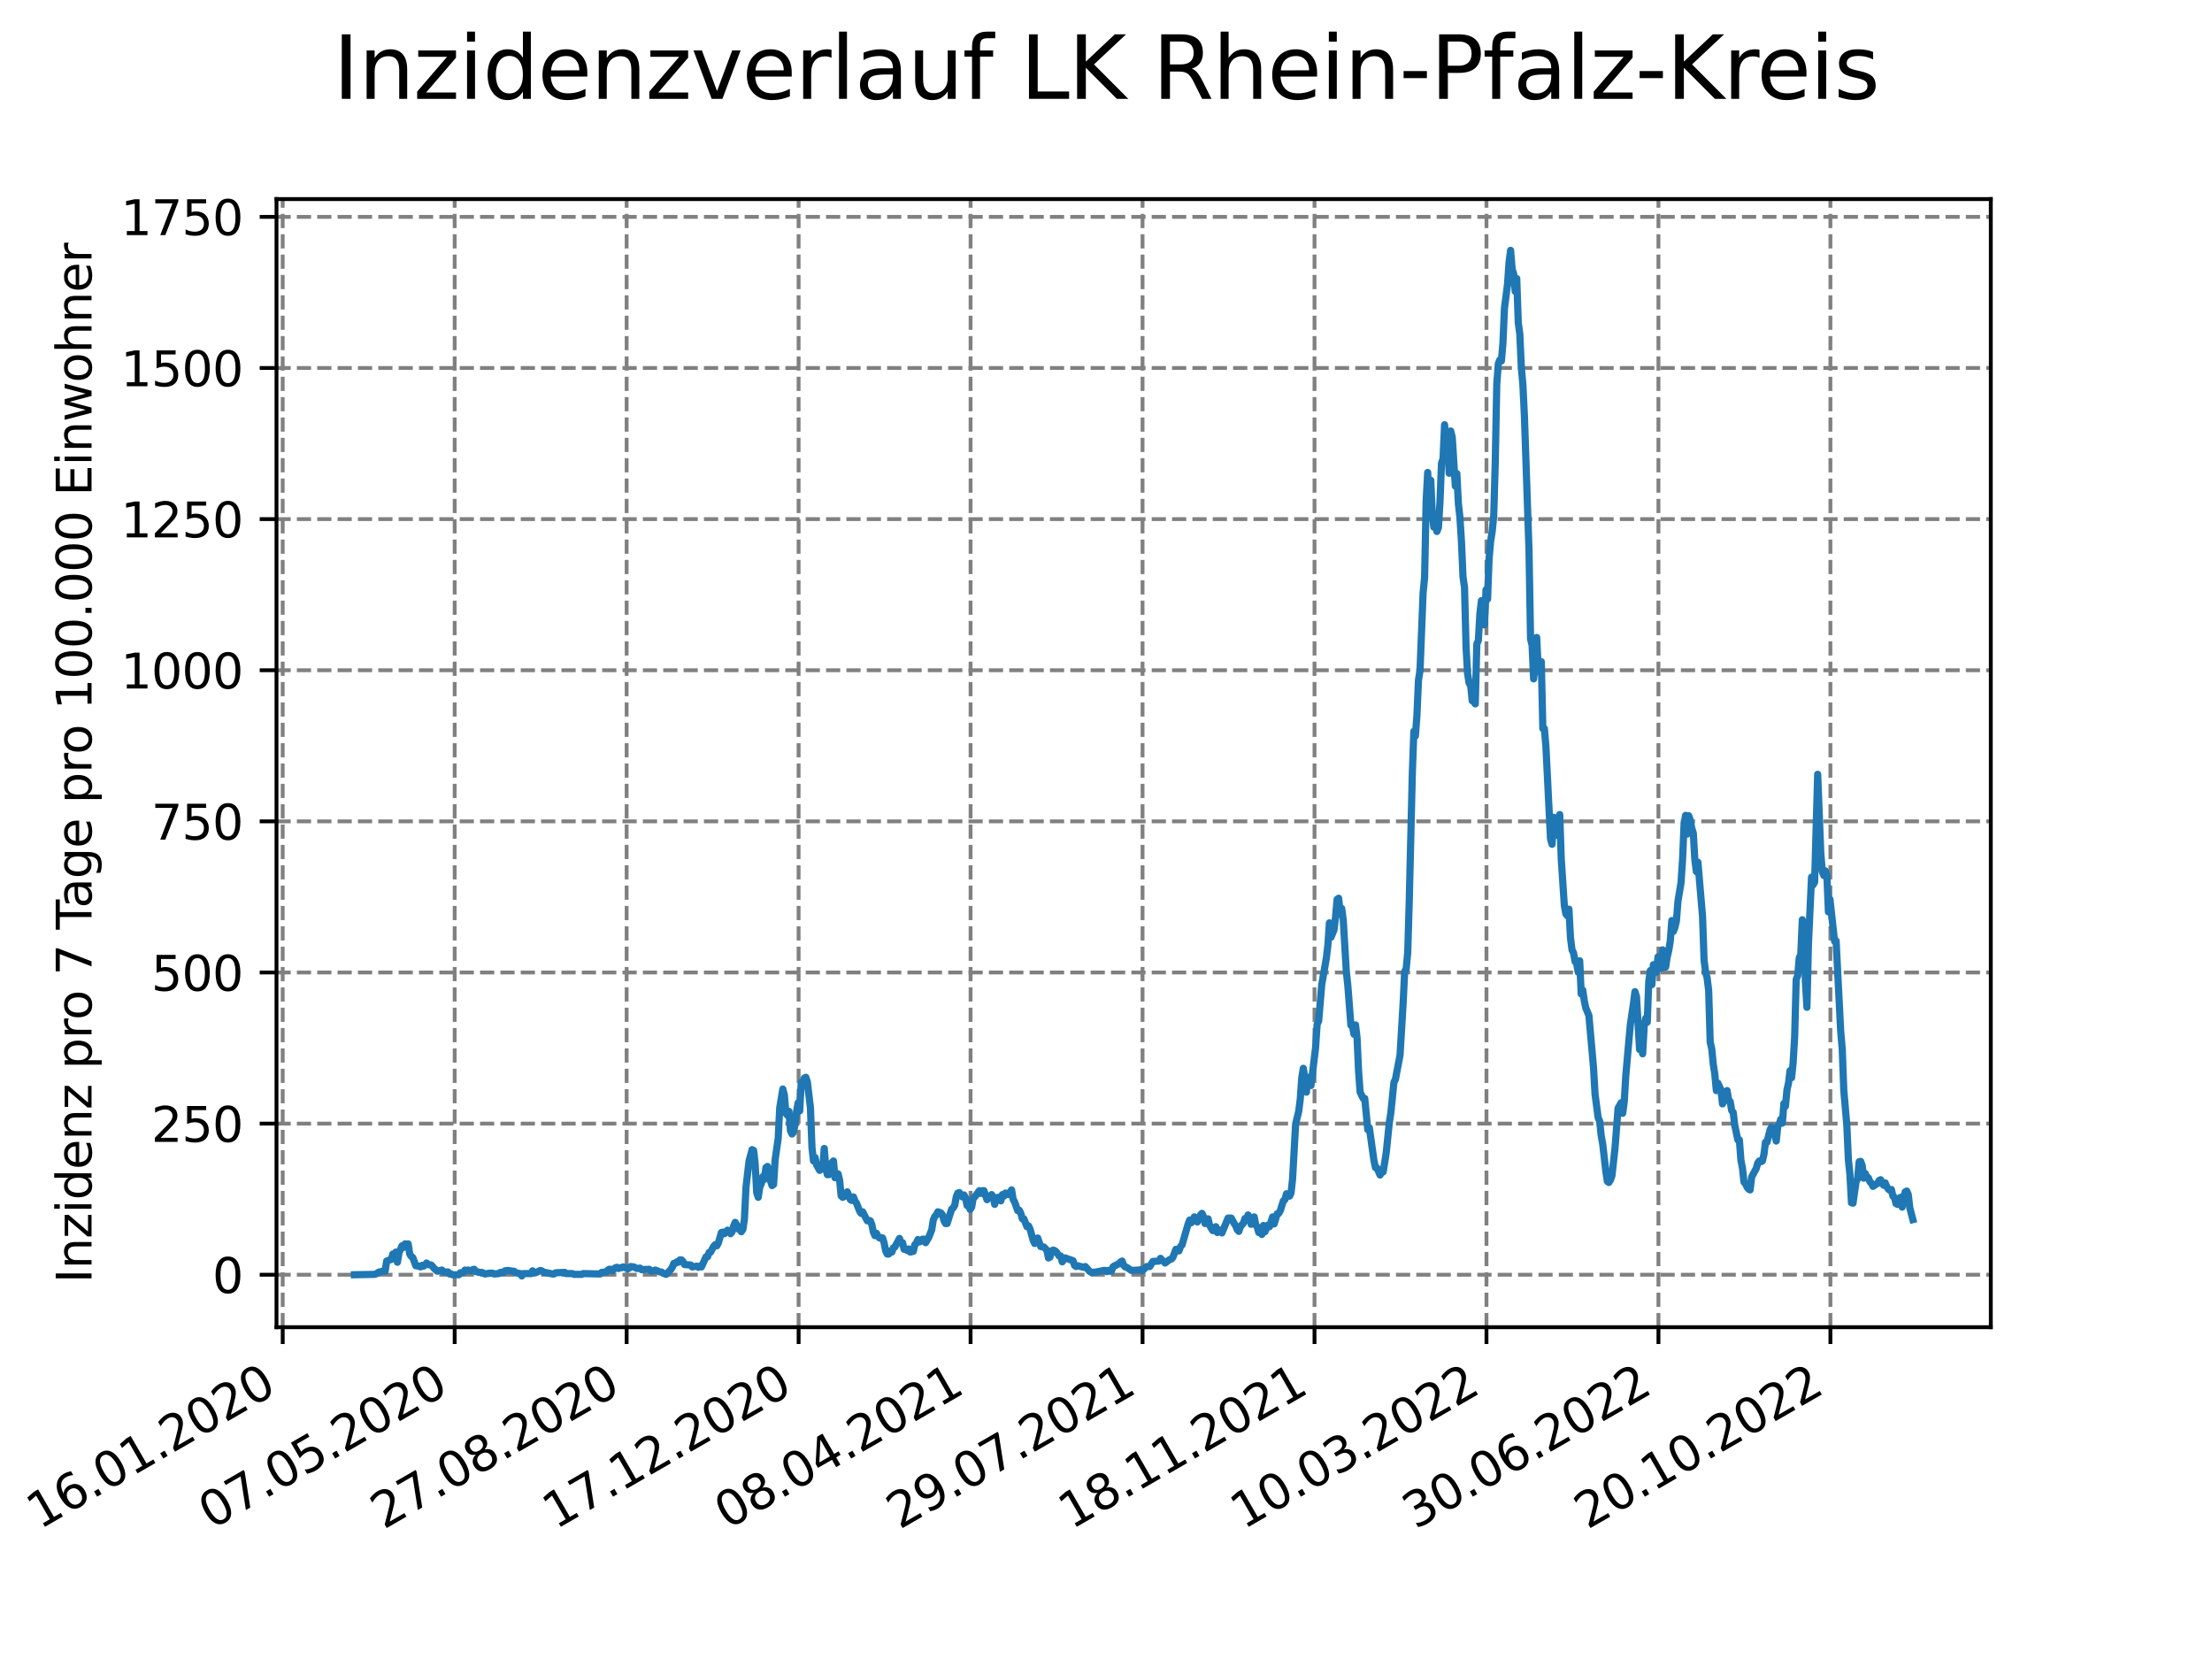 <?xml version="1.0" encoding="utf-8" standalone="no"?>
<!DOCTYPE svg PUBLIC "-//W3C//DTD SVG 1.1//EN"
  "http://www.w3.org/Graphics/SVG/1.1/DTD/svg11.dtd">
<svg xmlns:xlink="http://www.w3.org/1999/xlink" width="460.8pt" height="345.6pt" viewBox="0 0 460.8 345.6" xmlns="http://www.w3.org/2000/svg" version="1.1">
 <defs>
  <style type="text/css">*{stroke-linejoin: round; stroke-linecap: butt}</style>
 </defs>
 <g id="figure_1">
  <g id="patch_1">
   <path d="M 0 345.6 
L 460.8 345.6 
L 460.8 0 
L 0 0 
z
" style="fill: #ffffff"/>
  </g>
  <g id="axes_1">
   <g id="patch_2">
    <path d="M 57.6 276.48 
L 414.72 276.48 
L 414.72 41.472 
L 57.6 41.472 
z
" style="fill: #ffffff"/>
   </g>
   <g id="matplotlib.axis_1">
    <g id="xtick_1">
     <g id="line2d_1">
      <path d="M 58.893 276.48 
L 58.893 41.472 
" clip-path="url(#p4fc481c333)" style="fill: none; stroke-dasharray: 2.96,1.28; stroke-dashoffset: 0; stroke: #808080; stroke-width: 0.8"/>
     </g>
     <g id="line2d_2">
      <defs>
       <path id="m73d563c22f" d="M 0 0 
L 0 3.5 
" style="stroke: #000000; stroke-width: 0.8"/>
      </defs>
      <g>
       <use xlink:href="#m73d563c22f" x="58.893" y="276.48" style="stroke: #000000; stroke-width: 0.8"/>
      </g>
     </g>
     <g id="text_1">
      <!-- 16.01.2020 -->
      <g transform="translate(8.268 318.689) rotate(-30) scale(0.1 -0.1)">
       <defs>
        <path id="DejaVuSans-31" d="M 794 531 
L 1825 531 
L 1825 4091 
L 703 3866 
L 703 4441 
L 1819 4666 
L 2450 4666 
L 2450 531 
L 3481 531 
L 3481 0 
L 794 0 
L 794 531 
z
" transform="scale(0.016)"/>
        <path id="DejaVuSans-36" d="M 2113 2584 
Q 1688 2584 1439 2293 
Q 1191 2003 1191 1497 
Q 1191 994 1439 701 
Q 1688 409 2113 409 
Q 2538 409 2786 701 
Q 3034 994 3034 1497 
Q 3034 2003 2786 2293 
Q 2538 2584 2113 2584 
z
M 3366 4563 
L 3366 3988 
Q 3128 4100 2886 4159 
Q 2644 4219 2406 4219 
Q 1781 4219 1451 3797 
Q 1122 3375 1075 2522 
Q 1259 2794 1537 2939 
Q 1816 3084 2150 3084 
Q 2853 3084 3261 2657 
Q 3669 2231 3669 1497 
Q 3669 778 3244 343 
Q 2819 -91 2113 -91 
Q 1303 -91 875 529 
Q 447 1150 447 2328 
Q 447 3434 972 4092 
Q 1497 4750 2381 4750 
Q 2619 4750 2861 4703 
Q 3103 4656 3366 4563 
z
" transform="scale(0.016)"/>
        <path id="DejaVuSans-2e" d="M 684 794 
L 1344 794 
L 1344 0 
L 684 0 
L 684 794 
z
" transform="scale(0.016)"/>
        <path id="DejaVuSans-30" d="M 2034 4250 
Q 1547 4250 1301 3770 
Q 1056 3291 1056 2328 
Q 1056 1369 1301 889 
Q 1547 409 2034 409 
Q 2525 409 2770 889 
Q 3016 1369 3016 2328 
Q 3016 3291 2770 3770 
Q 2525 4250 2034 4250 
z
M 2034 4750 
Q 2819 4750 3233 4129 
Q 3647 3509 3647 2328 
Q 3647 1150 3233 529 
Q 2819 -91 2034 -91 
Q 1250 -91 836 529 
Q 422 1150 422 2328 
Q 422 3509 836 4129 
Q 1250 4750 2034 4750 
z
" transform="scale(0.016)"/>
        <path id="DejaVuSans-32" d="M 1228 531 
L 3431 531 
L 3431 0 
L 469 0 
L 469 531 
Q 828 903 1448 1529 
Q 2069 2156 2228 2338 
Q 2531 2678 2651 2914 
Q 2772 3150 2772 3378 
Q 2772 3750 2511 3984 
Q 2250 4219 1831 4219 
Q 1534 4219 1204 4116 
Q 875 4013 500 3803 
L 500 4441 
Q 881 4594 1212 4672 
Q 1544 4750 1819 4750 
Q 2544 4750 2975 4387 
Q 3406 4025 3406 3419 
Q 3406 3131 3298 2873 
Q 3191 2616 2906 2266 
Q 2828 2175 2409 1742 
Q 1991 1309 1228 531 
z
" transform="scale(0.016)"/>
       </defs>
       <use xlink:href="#DejaVuSans-31"/>
       <use xlink:href="#DejaVuSans-36" x="63.623"/>
       <use xlink:href="#DejaVuSans-2e" x="127.246"/>
       <use xlink:href="#DejaVuSans-30" x="159.033"/>
       <use xlink:href="#DejaVuSans-31" x="222.656"/>
       <use xlink:href="#DejaVuSans-2e" x="286.279"/>
       <use xlink:href="#DejaVuSans-32" x="318.066"/>
       <use xlink:href="#DejaVuSans-30" x="381.689"/>
       <use xlink:href="#DejaVuSans-32" x="445.312"/>
       <use xlink:href="#DejaVuSans-30" x="508.936"/>
      </g>
     </g>
    </g>
    <g id="xtick_2">
     <g id="line2d_3">
      <path d="M 94.717 276.48 
L 94.717 41.472 
" clip-path="url(#p4fc481c333)" style="fill: none; stroke-dasharray: 2.96,1.28; stroke-dashoffset: 0; stroke: #808080; stroke-width: 0.8"/>
     </g>
     <g id="line2d_4">
      <g>
       <use xlink:href="#m73d563c22f" x="94.717" y="276.48" style="stroke: #000000; stroke-width: 0.8"/>
      </g>
     </g>
     <g id="text_2">
      <!-- 07.05.2020 -->
      <g transform="translate(44.091 318.689) rotate(-30) scale(0.1 -0.1)">
       <defs>
        <path id="DejaVuSans-37" d="M 525 4666 
L 3525 4666 
L 3525 4397 
L 1831 0 
L 1172 0 
L 2766 4134 
L 525 4134 
L 525 4666 
z
" transform="scale(0.016)"/>
        <path id="DejaVuSans-35" d="M 691 4666 
L 3169 4666 
L 3169 4134 
L 1269 4134 
L 1269 2991 
Q 1406 3038 1543 3061 
Q 1681 3084 1819 3084 
Q 2600 3084 3056 2656 
Q 3513 2228 3513 1497 
Q 3513 744 3044 326 
Q 2575 -91 1722 -91 
Q 1428 -91 1123 -41 
Q 819 9 494 109 
L 494 744 
Q 775 591 1075 516 
Q 1375 441 1709 441 
Q 2250 441 2565 725 
Q 2881 1009 2881 1497 
Q 2881 1984 2565 2268 
Q 2250 2553 1709 2553 
Q 1456 2553 1204 2497 
Q 953 2441 691 2322 
L 691 4666 
z
" transform="scale(0.016)"/>
       </defs>
       <use xlink:href="#DejaVuSans-30"/>
       <use xlink:href="#DejaVuSans-37" x="63.623"/>
       <use xlink:href="#DejaVuSans-2e" x="127.246"/>
       <use xlink:href="#DejaVuSans-30" x="159.033"/>
       <use xlink:href="#DejaVuSans-35" x="222.656"/>
       <use xlink:href="#DejaVuSans-2e" x="286.279"/>
       <use xlink:href="#DejaVuSans-32" x="318.066"/>
       <use xlink:href="#DejaVuSans-30" x="381.689"/>
       <use xlink:href="#DejaVuSans-32" x="445.312"/>
       <use xlink:href="#DejaVuSans-30" x="508.936"/>
      </g>
     </g>
    </g>
    <g id="xtick_3">
     <g id="line2d_5">
      <path d="M 130.541 276.48 
L 130.541 41.472 
" clip-path="url(#p4fc481c333)" style="fill: none; stroke-dasharray: 2.96,1.28; stroke-dashoffset: 0; stroke: #808080; stroke-width: 0.8"/>
     </g>
     <g id="line2d_6">
      <g>
       <use xlink:href="#m73d563c22f" x="130.541" y="276.48" style="stroke: #000000; stroke-width: 0.8"/>
      </g>
     </g>
     <g id="text_3">
      <!-- 27.08.2020 -->
      <g transform="translate(79.915 318.689) rotate(-30) scale(0.1 -0.1)">
       <defs>
        <path id="DejaVuSans-38" d="M 2034 2216 
Q 1584 2216 1326 1975 
Q 1069 1734 1069 1313 
Q 1069 891 1326 650 
Q 1584 409 2034 409 
Q 2484 409 2743 651 
Q 3003 894 3003 1313 
Q 3003 1734 2745 1975 
Q 2488 2216 2034 2216 
z
M 1403 2484 
Q 997 2584 770 2862 
Q 544 3141 544 3541 
Q 544 4100 942 4425 
Q 1341 4750 2034 4750 
Q 2731 4750 3128 4425 
Q 3525 4100 3525 3541 
Q 3525 3141 3298 2862 
Q 3072 2584 2669 2484 
Q 3125 2378 3379 2068 
Q 3634 1759 3634 1313 
Q 3634 634 3220 271 
Q 2806 -91 2034 -91 
Q 1263 -91 848 271 
Q 434 634 434 1313 
Q 434 1759 690 2068 
Q 947 2378 1403 2484 
z
M 1172 3481 
Q 1172 3119 1398 2916 
Q 1625 2713 2034 2713 
Q 2441 2713 2670 2916 
Q 2900 3119 2900 3481 
Q 2900 3844 2670 4047 
Q 2441 4250 2034 4250 
Q 1625 4250 1398 4047 
Q 1172 3844 1172 3481 
z
" transform="scale(0.016)"/>
       </defs>
       <use xlink:href="#DejaVuSans-32"/>
       <use xlink:href="#DejaVuSans-37" x="63.623"/>
       <use xlink:href="#DejaVuSans-2e" x="127.246"/>
       <use xlink:href="#DejaVuSans-30" x="159.033"/>
       <use xlink:href="#DejaVuSans-38" x="222.656"/>
       <use xlink:href="#DejaVuSans-2e" x="286.279"/>
       <use xlink:href="#DejaVuSans-32" x="318.066"/>
       <use xlink:href="#DejaVuSans-30" x="381.689"/>
       <use xlink:href="#DejaVuSans-32" x="445.312"/>
       <use xlink:href="#DejaVuSans-30" x="508.936"/>
      </g>
     </g>
    </g>
    <g id="xtick_4">
     <g id="line2d_7">
      <path d="M 166.365 276.48 
L 166.365 41.472 
" clip-path="url(#p4fc481c333)" style="fill: none; stroke-dasharray: 2.96,1.28; stroke-dashoffset: 0; stroke: #808080; stroke-width: 0.8"/>
     </g>
     <g id="line2d_8">
      <g>
       <use xlink:href="#m73d563c22f" x="166.365" y="276.48" style="stroke: #000000; stroke-width: 0.8"/>
      </g>
     </g>
     <g id="text_4">
      <!-- 17.12.2020 -->
      <g transform="translate(115.739 318.689) rotate(-30) scale(0.1 -0.1)">
       <use xlink:href="#DejaVuSans-31"/>
       <use xlink:href="#DejaVuSans-37" x="63.623"/>
       <use xlink:href="#DejaVuSans-2e" x="127.246"/>
       <use xlink:href="#DejaVuSans-31" x="159.033"/>
       <use xlink:href="#DejaVuSans-32" x="222.656"/>
       <use xlink:href="#DejaVuSans-2e" x="286.279"/>
       <use xlink:href="#DejaVuSans-32" x="318.066"/>
       <use xlink:href="#DejaVuSans-30" x="381.689"/>
       <use xlink:href="#DejaVuSans-32" x="445.312"/>
       <use xlink:href="#DejaVuSans-30" x="508.936"/>
      </g>
     </g>
    </g>
    <g id="xtick_5">
     <g id="line2d_9">
      <path d="M 202.189 276.48 
L 202.189 41.472 
" clip-path="url(#p4fc481c333)" style="fill: none; stroke-dasharray: 2.96,1.28; stroke-dashoffset: 0; stroke: #808080; stroke-width: 0.8"/>
     </g>
     <g id="line2d_10">
      <g>
       <use xlink:href="#m73d563c22f" x="202.189" y="276.48" style="stroke: #000000; stroke-width: 0.8"/>
      </g>
     </g>
     <g id="text_5">
      <!-- 08.04.2021 -->
      <g transform="translate(151.563 318.689) rotate(-30) scale(0.1 -0.1)">
       <defs>
        <path id="DejaVuSans-34" d="M 2419 4116 
L 825 1625 
L 2419 1625 
L 2419 4116 
z
M 2253 4666 
L 3047 4666 
L 3047 1625 
L 3713 1625 
L 3713 1100 
L 3047 1100 
L 3047 0 
L 2419 0 
L 2419 1100 
L 313 1100 
L 313 1709 
L 2253 4666 
z
" transform="scale(0.016)"/>
       </defs>
       <use xlink:href="#DejaVuSans-30"/>
       <use xlink:href="#DejaVuSans-38" x="63.623"/>
       <use xlink:href="#DejaVuSans-2e" x="127.246"/>
       <use xlink:href="#DejaVuSans-30" x="159.033"/>
       <use xlink:href="#DejaVuSans-34" x="222.656"/>
       <use xlink:href="#DejaVuSans-2e" x="286.279"/>
       <use xlink:href="#DejaVuSans-32" x="318.066"/>
       <use xlink:href="#DejaVuSans-30" x="381.689"/>
       <use xlink:href="#DejaVuSans-32" x="445.312"/>
       <use xlink:href="#DejaVuSans-31" x="508.936"/>
      </g>
     </g>
    </g>
    <g id="xtick_6">
     <g id="line2d_11">
      <path d="M 238.013 276.48 
L 238.013 41.472 
" clip-path="url(#p4fc481c333)" style="fill: none; stroke-dasharray: 2.96,1.28; stroke-dashoffset: 0; stroke: #808080; stroke-width: 0.8"/>
     </g>
     <g id="line2d_12">
      <g>
       <use xlink:href="#m73d563c22f" x="238.013" y="276.48" style="stroke: #000000; stroke-width: 0.8"/>
      </g>
     </g>
     <g id="text_6">
      <!-- 29.07.2021 -->
      <g transform="translate(187.387 318.689) rotate(-30) scale(0.1 -0.1)">
       <defs>
        <path id="DejaVuSans-39" d="M 703 97 
L 703 672 
Q 941 559 1184 500 
Q 1428 441 1663 441 
Q 2288 441 2617 861 
Q 2947 1281 2994 2138 
Q 2813 1869 2534 1725 
Q 2256 1581 1919 1581 
Q 1219 1581 811 2004 
Q 403 2428 403 3163 
Q 403 3881 828 4315 
Q 1253 4750 1959 4750 
Q 2769 4750 3195 4129 
Q 3622 3509 3622 2328 
Q 3622 1225 3098 567 
Q 2575 -91 1691 -91 
Q 1453 -91 1209 -44 
Q 966 3 703 97 
z
M 1959 2075 
Q 2384 2075 2632 2365 
Q 2881 2656 2881 3163 
Q 2881 3666 2632 3958 
Q 2384 4250 1959 4250 
Q 1534 4250 1286 3958 
Q 1038 3666 1038 3163 
Q 1038 2656 1286 2365 
Q 1534 2075 1959 2075 
z
" transform="scale(0.016)"/>
       </defs>
       <use xlink:href="#DejaVuSans-32"/>
       <use xlink:href="#DejaVuSans-39" x="63.623"/>
       <use xlink:href="#DejaVuSans-2e" x="127.246"/>
       <use xlink:href="#DejaVuSans-30" x="159.033"/>
       <use xlink:href="#DejaVuSans-37" x="222.656"/>
       <use xlink:href="#DejaVuSans-2e" x="286.279"/>
       <use xlink:href="#DejaVuSans-32" x="318.066"/>
       <use xlink:href="#DejaVuSans-30" x="381.689"/>
       <use xlink:href="#DejaVuSans-32" x="445.312"/>
       <use xlink:href="#DejaVuSans-31" x="508.936"/>
      </g>
     </g>
    </g>
    <g id="xtick_7">
     <g id="line2d_13">
      <path d="M 273.836 276.48 
L 273.836 41.472 
" clip-path="url(#p4fc481c333)" style="fill: none; stroke-dasharray: 2.96,1.28; stroke-dashoffset: 0; stroke: #808080; stroke-width: 0.8"/>
     </g>
     <g id="line2d_14">
      <g>
       <use xlink:href="#m73d563c22f" x="273.836" y="276.48" style="stroke: #000000; stroke-width: 0.8"/>
      </g>
     </g>
     <g id="text_7">
      <!-- 18.11.2021 -->
      <g transform="translate(223.211 318.689) rotate(-30) scale(0.1 -0.1)">
       <use xlink:href="#DejaVuSans-31"/>
       <use xlink:href="#DejaVuSans-38" x="63.623"/>
       <use xlink:href="#DejaVuSans-2e" x="127.246"/>
       <use xlink:href="#DejaVuSans-31" x="159.033"/>
       <use xlink:href="#DejaVuSans-31" x="222.656"/>
       <use xlink:href="#DejaVuSans-2e" x="286.279"/>
       <use xlink:href="#DejaVuSans-32" x="318.066"/>
       <use xlink:href="#DejaVuSans-30" x="381.689"/>
       <use xlink:href="#DejaVuSans-32" x="445.312"/>
       <use xlink:href="#DejaVuSans-31" x="508.936"/>
      </g>
     </g>
    </g>
    <g id="xtick_8">
     <g id="line2d_15">
      <path d="M 309.66 276.48 
L 309.66 41.472 
" clip-path="url(#p4fc481c333)" style="fill: none; stroke-dasharray: 2.96,1.28; stroke-dashoffset: 0; stroke: #808080; stroke-width: 0.8"/>
     </g>
     <g id="line2d_16">
      <g>
       <use xlink:href="#m73d563c22f" x="309.66" y="276.48" style="stroke: #000000; stroke-width: 0.8"/>
      </g>
     </g>
     <g id="text_8">
      <!-- 10.03.2022 -->
      <g transform="translate(259.035 318.689) rotate(-30) scale(0.1 -0.1)">
       <defs>
        <path id="DejaVuSans-33" d="M 2597 2516 
Q 3050 2419 3304 2112 
Q 3559 1806 3559 1356 
Q 3559 666 3084 287 
Q 2609 -91 1734 -91 
Q 1441 -91 1130 -33 
Q 819 25 488 141 
L 488 750 
Q 750 597 1062 519 
Q 1375 441 1716 441 
Q 2309 441 2620 675 
Q 2931 909 2931 1356 
Q 2931 1769 2642 2001 
Q 2353 2234 1838 2234 
L 1294 2234 
L 1294 2753 
L 1863 2753 
Q 2328 2753 2575 2939 
Q 2822 3125 2822 3475 
Q 2822 3834 2567 4026 
Q 2313 4219 1838 4219 
Q 1578 4219 1281 4162 
Q 984 4106 628 3988 
L 628 4550 
Q 988 4650 1302 4700 
Q 1616 4750 1894 4750 
Q 2613 4750 3031 4423 
Q 3450 4097 3450 3541 
Q 3450 3153 3228 2886 
Q 3006 2619 2597 2516 
z
" transform="scale(0.016)"/>
       </defs>
       <use xlink:href="#DejaVuSans-31"/>
       <use xlink:href="#DejaVuSans-30" x="63.623"/>
       <use xlink:href="#DejaVuSans-2e" x="127.246"/>
       <use xlink:href="#DejaVuSans-30" x="159.033"/>
       <use xlink:href="#DejaVuSans-33" x="222.656"/>
       <use xlink:href="#DejaVuSans-2e" x="286.279"/>
       <use xlink:href="#DejaVuSans-32" x="318.066"/>
       <use xlink:href="#DejaVuSans-30" x="381.689"/>
       <use xlink:href="#DejaVuSans-32" x="445.312"/>
       <use xlink:href="#DejaVuSans-32" x="508.936"/>
      </g>
     </g>
    </g>
    <g id="xtick_9">
     <g id="line2d_17">
      <path d="M 345.484 276.48 
L 345.484 41.472 
" clip-path="url(#p4fc481c333)" style="fill: none; stroke-dasharray: 2.96,1.28; stroke-dashoffset: 0; stroke: #808080; stroke-width: 0.8"/>
     </g>
     <g id="line2d_18">
      <g>
       <use xlink:href="#m73d563c22f" x="345.484" y="276.48" style="stroke: #000000; stroke-width: 0.8"/>
      </g>
     </g>
     <g id="text_9">
      <!-- 30.06.2022 -->
      <g transform="translate(294.859 318.689) rotate(-30) scale(0.1 -0.1)">
       <use xlink:href="#DejaVuSans-33"/>
       <use xlink:href="#DejaVuSans-30" x="63.623"/>
       <use xlink:href="#DejaVuSans-2e" x="127.246"/>
       <use xlink:href="#DejaVuSans-30" x="159.033"/>
       <use xlink:href="#DejaVuSans-36" x="222.656"/>
       <use xlink:href="#DejaVuSans-2e" x="286.279"/>
       <use xlink:href="#DejaVuSans-32" x="318.066"/>
       <use xlink:href="#DejaVuSans-30" x="381.689"/>
       <use xlink:href="#DejaVuSans-32" x="445.312"/>
       <use xlink:href="#DejaVuSans-32" x="508.936"/>
      </g>
     </g>
    </g>
    <g id="xtick_10">
     <g id="line2d_19">
      <path d="M 381.308 276.48 
L 381.308 41.472 
" clip-path="url(#p4fc481c333)" style="fill: none; stroke-dasharray: 2.96,1.28; stroke-dashoffset: 0; stroke: #808080; stroke-width: 0.8"/>
     </g>
     <g id="line2d_20">
      <g>
       <use xlink:href="#m73d563c22f" x="381.308" y="276.48" style="stroke: #000000; stroke-width: 0.8"/>
      </g>
     </g>
     <g id="text_10">
      <!-- 20.10.2022 -->
      <g transform="translate(330.683 318.689) rotate(-30) scale(0.1 -0.1)">
       <use xlink:href="#DejaVuSans-32"/>
       <use xlink:href="#DejaVuSans-30" x="63.623"/>
       <use xlink:href="#DejaVuSans-2e" x="127.246"/>
       <use xlink:href="#DejaVuSans-31" x="159.033"/>
       <use xlink:href="#DejaVuSans-30" x="222.656"/>
       <use xlink:href="#DejaVuSans-2e" x="286.279"/>
       <use xlink:href="#DejaVuSans-32" x="318.066"/>
       <use xlink:href="#DejaVuSans-30" x="381.689"/>
       <use xlink:href="#DejaVuSans-32" x="445.312"/>
       <use xlink:href="#DejaVuSans-32" x="508.936"/>
      </g>
     </g>
    </g>
   </g>
   <g id="matplotlib.axis_2">
    <g id="ytick_1">
     <g id="line2d_21">
      <path d="M 57.6 265.553 
L 414.72 265.553 
" clip-path="url(#p4fc481c333)" style="fill: none; stroke-dasharray: 2.96,1.28; stroke-dashoffset: 0; stroke: #808080; stroke-width: 0.8"/>
     </g>
     <g id="line2d_22">
      <defs>
       <path id="m37da1db316" d="M 0 0 
L -3.5 0 
" style="stroke: #000000; stroke-width: 0.8"/>
      </defs>
      <g>
       <use xlink:href="#m37da1db316" x="57.6" y="265.553" style="stroke: #000000; stroke-width: 0.8"/>
      </g>
     </g>
     <g id="text_11">
      <!-- 0 -->
      <g transform="translate(44.237 269.353) scale(0.1 -0.1)">
       <use xlink:href="#DejaVuSans-30"/>
      </g>
     </g>
    </g>
    <g id="ytick_2">
     <g id="line2d_23">
      <path d="M 57.6 234.071 
L 414.72 234.071 
" clip-path="url(#p4fc481c333)" style="fill: none; stroke-dasharray: 2.96,1.28; stroke-dashoffset: 0; stroke: #808080; stroke-width: 0.8"/>
     </g>
     <g id="line2d_24">
      <g>
       <use xlink:href="#m37da1db316" x="57.6" y="234.071" style="stroke: #000000; stroke-width: 0.8"/>
      </g>
     </g>
     <g id="text_12">
      <!-- 250 -->
      <g transform="translate(31.512 237.87) scale(0.1 -0.1)">
       <use xlink:href="#DejaVuSans-32"/>
       <use xlink:href="#DejaVuSans-35" x="63.623"/>
       <use xlink:href="#DejaVuSans-30" x="127.246"/>
      </g>
     </g>
    </g>
    <g id="ytick_3">
     <g id="line2d_25">
      <path d="M 57.6 202.589 
L 414.72 202.589 
" clip-path="url(#p4fc481c333)" style="fill: none; stroke-dasharray: 2.96,1.28; stroke-dashoffset: 0; stroke: #808080; stroke-width: 0.8"/>
     </g>
     <g id="line2d_26">
      <g>
       <use xlink:href="#m37da1db316" x="57.6" y="202.589" style="stroke: #000000; stroke-width: 0.8"/>
      </g>
     </g>
     <g id="text_13">
      <!-- 500 -->
      <g transform="translate(31.512 206.388) scale(0.1 -0.1)">
       <use xlink:href="#DejaVuSans-35"/>
       <use xlink:href="#DejaVuSans-30" x="63.623"/>
       <use xlink:href="#DejaVuSans-30" x="127.246"/>
      </g>
     </g>
    </g>
    <g id="ytick_4">
     <g id="line2d_27">
      <path d="M 57.6 171.107 
L 414.72 171.107 
" clip-path="url(#p4fc481c333)" style="fill: none; stroke-dasharray: 2.96,1.28; stroke-dashoffset: 0; stroke: #808080; stroke-width: 0.8"/>
     </g>
     <g id="line2d_28">
      <g>
       <use xlink:href="#m37da1db316" x="57.6" y="171.107" style="stroke: #000000; stroke-width: 0.8"/>
      </g>
     </g>
     <g id="text_14">
      <!-- 750 -->
      <g transform="translate(31.512 174.906) scale(0.1 -0.1)">
       <use xlink:href="#DejaVuSans-37"/>
       <use xlink:href="#DejaVuSans-35" x="63.623"/>
       <use xlink:href="#DejaVuSans-30" x="127.246"/>
      </g>
     </g>
    </g>
    <g id="ytick_5">
     <g id="line2d_29">
      <path d="M 57.6 139.624 
L 414.72 139.624 
" clip-path="url(#p4fc481c333)" style="fill: none; stroke-dasharray: 2.96,1.28; stroke-dashoffset: 0; stroke: #808080; stroke-width: 0.8"/>
     </g>
     <g id="line2d_30">
      <g>
       <use xlink:href="#m37da1db316" x="57.6" y="139.624" style="stroke: #000000; stroke-width: 0.8"/>
      </g>
     </g>
     <g id="text_15">
      <!-- 1000 -->
      <g transform="translate(25.15 143.423) scale(0.1 -0.1)">
       <use xlink:href="#DejaVuSans-31"/>
       <use xlink:href="#DejaVuSans-30" x="63.623"/>
       <use xlink:href="#DejaVuSans-30" x="127.246"/>
       <use xlink:href="#DejaVuSans-30" x="190.869"/>
      </g>
     </g>
    </g>
    <g id="ytick_6">
     <g id="line2d_31">
      <path d="M 57.6 108.142 
L 414.72 108.142 
" clip-path="url(#p4fc481c333)" style="fill: none; stroke-dasharray: 2.96,1.28; stroke-dashoffset: 0; stroke: #808080; stroke-width: 0.8"/>
     </g>
     <g id="line2d_32">
      <g>
       <use xlink:href="#m37da1db316" x="57.6" y="108.142" style="stroke: #000000; stroke-width: 0.8"/>
      </g>
     </g>
     <g id="text_16">
      <!-- 1250 -->
      <g transform="translate(25.15 111.941) scale(0.1 -0.1)">
       <use xlink:href="#DejaVuSans-31"/>
       <use xlink:href="#DejaVuSans-32" x="63.623"/>
       <use xlink:href="#DejaVuSans-35" x="127.246"/>
       <use xlink:href="#DejaVuSans-30" x="190.869"/>
      </g>
     </g>
    </g>
    <g id="ytick_7">
     <g id="line2d_33">
      <path d="M 57.6 76.66 
L 414.72 76.66 
" clip-path="url(#p4fc481c333)" style="fill: none; stroke-dasharray: 2.96,1.28; stroke-dashoffset: 0; stroke: #808080; stroke-width: 0.8"/>
     </g>
     <g id="line2d_34">
      <g>
       <use xlink:href="#m37da1db316" x="57.6" y="76.66" style="stroke: #000000; stroke-width: 0.8"/>
      </g>
     </g>
     <g id="text_17">
      <!-- 1500 -->
      <g transform="translate(25.15 80.459) scale(0.1 -0.1)">
       <use xlink:href="#DejaVuSans-31"/>
       <use xlink:href="#DejaVuSans-35" x="63.623"/>
       <use xlink:href="#DejaVuSans-30" x="127.246"/>
       <use xlink:href="#DejaVuSans-30" x="190.869"/>
      </g>
     </g>
    </g>
    <g id="ytick_8">
     <g id="line2d_35">
      <path d="M 57.6 45.177 
L 414.72 45.177 
" clip-path="url(#p4fc481c333)" style="fill: none; stroke-dasharray: 2.96,1.28; stroke-dashoffset: 0; stroke: #808080; stroke-width: 0.8"/>
     </g>
     <g id="line2d_36">
      <g>
       <use xlink:href="#m37da1db316" x="57.6" y="45.177" style="stroke: #000000; stroke-width: 0.8"/>
      </g>
     </g>
     <g id="text_18">
      <!-- 1750 -->
      <g transform="translate(25.15 48.977) scale(0.1 -0.1)">
       <use xlink:href="#DejaVuSans-31"/>
       <use xlink:href="#DejaVuSans-37" x="63.623"/>
       <use xlink:href="#DejaVuSans-35" x="127.246"/>
       <use xlink:href="#DejaVuSans-30" x="190.869"/>
      </g>
     </g>
    </g>
    <g id="text_19">
     <!-- Inzidenz pro 7 Tage pro 100.000 Einwohner -->
     <g transform="translate(19.07 267.301) rotate(-90) scale(0.1 -0.1)">
      <defs>
       <path id="DejaVuSans-49" d="M 628 4666 
L 1259 4666 
L 1259 0 
L 628 0 
L 628 4666 
z
" transform="scale(0.016)"/>
       <path id="DejaVuSans-6e" d="M 3513 2113 
L 3513 0 
L 2938 0 
L 2938 2094 
Q 2938 2591 2744 2837 
Q 2550 3084 2163 3084 
Q 1697 3084 1428 2787 
Q 1159 2491 1159 1978 
L 1159 0 
L 581 0 
L 581 3500 
L 1159 3500 
L 1159 2956 
Q 1366 3272 1645 3428 
Q 1925 3584 2291 3584 
Q 2894 3584 3203 3211 
Q 3513 2838 3513 2113 
z
" transform="scale(0.016)"/>
       <path id="DejaVuSans-7a" d="M 353 3500 
L 3084 3500 
L 3084 2975 
L 922 459 
L 3084 459 
L 3084 0 
L 275 0 
L 275 525 
L 2438 3041 
L 353 3041 
L 353 3500 
z
" transform="scale(0.016)"/>
       <path id="DejaVuSans-69" d="M 603 3500 
L 1178 3500 
L 1178 0 
L 603 0 
L 603 3500 
z
M 603 4863 
L 1178 4863 
L 1178 4134 
L 603 4134 
L 603 4863 
z
" transform="scale(0.016)"/>
       <path id="DejaVuSans-64" d="M 2906 2969 
L 2906 4863 
L 3481 4863 
L 3481 0 
L 2906 0 
L 2906 525 
Q 2725 213 2448 61 
Q 2172 -91 1784 -91 
Q 1150 -91 751 415 
Q 353 922 353 1747 
Q 353 2572 751 3078 
Q 1150 3584 1784 3584 
Q 2172 3584 2448 3432 
Q 2725 3281 2906 2969 
z
M 947 1747 
Q 947 1113 1208 752 
Q 1469 391 1925 391 
Q 2381 391 2643 752 
Q 2906 1113 2906 1747 
Q 2906 2381 2643 2742 
Q 2381 3103 1925 3103 
Q 1469 3103 1208 2742 
Q 947 2381 947 1747 
z
" transform="scale(0.016)"/>
       <path id="DejaVuSans-65" d="M 3597 1894 
L 3597 1613 
L 953 1613 
Q 991 1019 1311 708 
Q 1631 397 2203 397 
Q 2534 397 2845 478 
Q 3156 559 3463 722 
L 3463 178 
Q 3153 47 2828 -22 
Q 2503 -91 2169 -91 
Q 1331 -91 842 396 
Q 353 884 353 1716 
Q 353 2575 817 3079 
Q 1281 3584 2069 3584 
Q 2775 3584 3186 3129 
Q 3597 2675 3597 1894 
z
M 3022 2063 
Q 3016 2534 2758 2815 
Q 2500 3097 2075 3097 
Q 1594 3097 1305 2825 
Q 1016 2553 972 2059 
L 3022 2063 
z
" transform="scale(0.016)"/>
       <path id="DejaVuSans-20" transform="scale(0.016)"/>
       <path id="DejaVuSans-70" d="M 1159 525 
L 1159 -1331 
L 581 -1331 
L 581 3500 
L 1159 3500 
L 1159 2969 
Q 1341 3281 1617 3432 
Q 1894 3584 2278 3584 
Q 2916 3584 3314 3078 
Q 3713 2572 3713 1747 
Q 3713 922 3314 415 
Q 2916 -91 2278 -91 
Q 1894 -91 1617 61 
Q 1341 213 1159 525 
z
M 3116 1747 
Q 3116 2381 2855 2742 
Q 2594 3103 2138 3103 
Q 1681 3103 1420 2742 
Q 1159 2381 1159 1747 
Q 1159 1113 1420 752 
Q 1681 391 2138 391 
Q 2594 391 2855 752 
Q 3116 1113 3116 1747 
z
" transform="scale(0.016)"/>
       <path id="DejaVuSans-72" d="M 2631 2963 
Q 2534 3019 2420 3045 
Q 2306 3072 2169 3072 
Q 1681 3072 1420 2755 
Q 1159 2438 1159 1844 
L 1159 0 
L 581 0 
L 581 3500 
L 1159 3500 
L 1159 2956 
Q 1341 3275 1631 3429 
Q 1922 3584 2338 3584 
Q 2397 3584 2469 3576 
Q 2541 3569 2628 3553 
L 2631 2963 
z
" transform="scale(0.016)"/>
       <path id="DejaVuSans-6f" d="M 1959 3097 
Q 1497 3097 1228 2736 
Q 959 2375 959 1747 
Q 959 1119 1226 758 
Q 1494 397 1959 397 
Q 2419 397 2687 759 
Q 2956 1122 2956 1747 
Q 2956 2369 2687 2733 
Q 2419 3097 1959 3097 
z
M 1959 3584 
Q 2709 3584 3137 3096 
Q 3566 2609 3566 1747 
Q 3566 888 3137 398 
Q 2709 -91 1959 -91 
Q 1206 -91 779 398 
Q 353 888 353 1747 
Q 353 2609 779 3096 
Q 1206 3584 1959 3584 
z
" transform="scale(0.016)"/>
       <path id="DejaVuSans-54" d="M -19 4666 
L 3928 4666 
L 3928 4134 
L 2272 4134 
L 2272 0 
L 1638 0 
L 1638 4134 
L -19 4134 
L -19 4666 
z
" transform="scale(0.016)"/>
       <path id="DejaVuSans-61" d="M 2194 1759 
Q 1497 1759 1228 1600 
Q 959 1441 959 1056 
Q 959 750 1161 570 
Q 1363 391 1709 391 
Q 2188 391 2477 730 
Q 2766 1069 2766 1631 
L 2766 1759 
L 2194 1759 
z
M 3341 1997 
L 3341 0 
L 2766 0 
L 2766 531 
Q 2569 213 2275 61 
Q 1981 -91 1556 -91 
Q 1019 -91 701 211 
Q 384 513 384 1019 
Q 384 1609 779 1909 
Q 1175 2209 1959 2209 
L 2766 2209 
L 2766 2266 
Q 2766 2663 2505 2880 
Q 2244 3097 1772 3097 
Q 1472 3097 1187 3025 
Q 903 2953 641 2809 
L 641 3341 
Q 956 3463 1253 3523 
Q 1550 3584 1831 3584 
Q 2591 3584 2966 3190 
Q 3341 2797 3341 1997 
z
" transform="scale(0.016)"/>
       <path id="DejaVuSans-67" d="M 2906 1791 
Q 2906 2416 2648 2759 
Q 2391 3103 1925 3103 
Q 1463 3103 1205 2759 
Q 947 2416 947 1791 
Q 947 1169 1205 825 
Q 1463 481 1925 481 
Q 2391 481 2648 825 
Q 2906 1169 2906 1791 
z
M 3481 434 
Q 3481 -459 3084 -895 
Q 2688 -1331 1869 -1331 
Q 1566 -1331 1297 -1286 
Q 1028 -1241 775 -1147 
L 775 -588 
Q 1028 -725 1275 -790 
Q 1522 -856 1778 -856 
Q 2344 -856 2625 -561 
Q 2906 -266 2906 331 
L 2906 616 
Q 2728 306 2450 153 
Q 2172 0 1784 0 
Q 1141 0 747 490 
Q 353 981 353 1791 
Q 353 2603 747 3093 
Q 1141 3584 1784 3584 
Q 2172 3584 2450 3431 
Q 2728 3278 2906 2969 
L 2906 3500 
L 3481 3500 
L 3481 434 
z
" transform="scale(0.016)"/>
       <path id="DejaVuSans-45" d="M 628 4666 
L 3578 4666 
L 3578 4134 
L 1259 4134 
L 1259 2753 
L 3481 2753 
L 3481 2222 
L 1259 2222 
L 1259 531 
L 3634 531 
L 3634 0 
L 628 0 
L 628 4666 
z
" transform="scale(0.016)"/>
       <path id="DejaVuSans-77" d="M 269 3500 
L 844 3500 
L 1563 769 
L 2278 3500 
L 2956 3500 
L 3675 769 
L 4391 3500 
L 4966 3500 
L 4050 0 
L 3372 0 
L 2619 2869 
L 1863 0 
L 1184 0 
L 269 3500 
z
" transform="scale(0.016)"/>
       <path id="DejaVuSans-68" d="M 3513 2113 
L 3513 0 
L 2938 0 
L 2938 2094 
Q 2938 2591 2744 2837 
Q 2550 3084 2163 3084 
Q 1697 3084 1428 2787 
Q 1159 2491 1159 1978 
L 1159 0 
L 581 0 
L 581 4863 
L 1159 4863 
L 1159 2956 
Q 1366 3272 1645 3428 
Q 1925 3584 2291 3584 
Q 2894 3584 3203 3211 
Q 3513 2838 3513 2113 
z
" transform="scale(0.016)"/>
      </defs>
      <use xlink:href="#DejaVuSans-49"/>
      <use xlink:href="#DejaVuSans-6e" x="29.492"/>
      <use xlink:href="#DejaVuSans-7a" x="92.871"/>
      <use xlink:href="#DejaVuSans-69" x="145.361"/>
      <use xlink:href="#DejaVuSans-64" x="173.145"/>
      <use xlink:href="#DejaVuSans-65" x="236.621"/>
      <use xlink:href="#DejaVuSans-6e" x="298.145"/>
      <use xlink:href="#DejaVuSans-7a" x="361.523"/>
      <use xlink:href="#DejaVuSans-20" x="414.014"/>
      <use xlink:href="#DejaVuSans-70" x="445.801"/>
      <use xlink:href="#DejaVuSans-72" x="509.277"/>
      <use xlink:href="#DejaVuSans-6f" x="548.141"/>
      <use xlink:href="#DejaVuSans-20" x="609.322"/>
      <use xlink:href="#DejaVuSans-37" x="641.109"/>
      <use xlink:href="#DejaVuSans-20" x="704.732"/>
      <use xlink:href="#DejaVuSans-54" x="736.52"/>
      <use xlink:href="#DejaVuSans-61" x="781.104"/>
      <use xlink:href="#DejaVuSans-67" x="842.383"/>
      <use xlink:href="#DejaVuSans-65" x="905.859"/>
      <use xlink:href="#DejaVuSans-20" x="967.383"/>
      <use xlink:href="#DejaVuSans-70" x="999.17"/>
      <use xlink:href="#DejaVuSans-72" x="1062.646"/>
      <use xlink:href="#DejaVuSans-6f" x="1101.51"/>
      <use xlink:href="#DejaVuSans-20" x="1162.691"/>
      <use xlink:href="#DejaVuSans-31" x="1194.479"/>
      <use xlink:href="#DejaVuSans-30" x="1258.102"/>
      <use xlink:href="#DejaVuSans-30" x="1321.725"/>
      <use xlink:href="#DejaVuSans-2e" x="1385.348"/>
      <use xlink:href="#DejaVuSans-30" x="1417.135"/>
      <use xlink:href="#DejaVuSans-30" x="1480.758"/>
      <use xlink:href="#DejaVuSans-30" x="1544.381"/>
      <use xlink:href="#DejaVuSans-20" x="1608.004"/>
      <use xlink:href="#DejaVuSans-45" x="1639.791"/>
      <use xlink:href="#DejaVuSans-69" x="1702.975"/>
      <use xlink:href="#DejaVuSans-6e" x="1730.758"/>
      <use xlink:href="#DejaVuSans-77" x="1794.137"/>
      <use xlink:href="#DejaVuSans-6f" x="1875.924"/>
      <use xlink:href="#DejaVuSans-68" x="1937.105"/>
      <use xlink:href="#DejaVuSans-6e" x="2000.484"/>
      <use xlink:href="#DejaVuSans-65" x="2063.863"/>
      <use xlink:href="#DejaVuSans-72" x="2125.387"/>
     </g>
    </g>
   </g>
   <g id="line2d_37">
    <path d="M 73.833 265.553 
L 77.991 265.472 
L 78.311 265.391 
L 78.95 264.983 
L 79.27 264.983 
L 79.59 264.82 
L 80.23 264.82 
L 80.55 262.703 
L 81.189 262.458 
L 81.509 262.377 
L 81.829 261.237 
L 82.149 261.237 
L 82.469 260.829 
L 82.789 262.947 
L 83.109 260.992 
L 83.748 259.526 
L 84.068 259.852 
L 84.388 259.119 
L 84.708 259.2 
L 85.028 259.119 
L 85.348 261.237 
L 85.667 261.725 
L 85.987 261.97 
L 86.627 263.68 
L 87.267 263.762 
L 87.587 263.924 
L 87.906 263.599 
L 88.226 263.762 
L 88.546 263.517 
L 88.866 263.11 
L 89.186 263.436 
L 89.826 263.517 
L 90.465 264.25 
L 91.105 264.82 
L 92.065 264.576 
L 92.384 264.983 
L 93.344 264.983 
L 93.664 265.391 
L 93.984 265.391 
L 94.304 265.553 
L 95.583 265.553 
L 95.903 265.146 
L 96.543 265.065 
L 96.862 264.576 
L 97.182 264.658 
L 97.502 264.576 
L 98.142 264.739 
L 98.462 264.495 
L 98.782 264.413 
L 99.101 264.902 
L 99.421 264.902 
L 99.741 265.065 
L 100.381 265.065 
L 101.021 265.391 
L 101.98 265.228 
L 102.62 265.228 
L 102.94 265.391 
L 103.899 265.309 
L 104.219 265.065 
L 104.859 265.065 
L 105.179 264.739 
L 105.818 264.658 
L 106.778 264.82 
L 107.098 264.82 
L 107.418 265.146 
L 108.377 265.309 
L 108.697 265.798 
L 109.017 265.309 
L 110.616 265.309 
L 110.936 264.739 
L 111.256 265.146 
L 111.576 265.146 
L 112.535 264.658 
L 112.855 264.739 
L 113.175 264.983 
L 115.094 265.391 
L 115.414 265.391 
L 115.734 265.146 
L 117.653 265.065 
L 117.973 265.309 
L 119.252 265.309 
L 119.572 265.472 
L 121.172 265.472 
L 121.491 265.309 
L 125.01 265.391 
L 125.33 265.065 
L 126.289 264.983 
L 126.609 264.576 
L 126.929 264.413 
L 127.249 264.413 
L 127.569 264.739 
L 128.208 264.087 
L 128.528 264.006 
L 128.848 264.25 
L 129.168 264.087 
L 129.488 264.087 
L 129.808 263.924 
L 130.447 264.169 
L 130.767 264.332 
L 131.087 264.169 
L 131.407 263.843 
L 132.047 263.924 
L 132.686 264.25 
L 133.326 264.169 
L 133.646 264.495 
L 135.245 264.413 
L 135.565 264.739 
L 135.885 264.82 
L 136.525 264.576 
L 137.484 264.983 
L 137.804 264.983 
L 138.124 265.228 
L 138.764 265.472 
L 139.723 264.495 
L 140.043 264.006 
L 140.363 263.191 
L 140.683 263.191 
L 141.003 262.866 
L 141.322 262.947 
L 141.642 262.458 
L 141.962 262.458 
L 142.282 262.784 
L 142.602 263.436 
L 143.881 263.517 
L 144.201 263.924 
L 145.161 263.762 
L 145.481 264.006 
L 145.8 263.762 
L 146.12 263.924 
L 147.08 261.807 
L 147.4 261.807 
L 147.72 260.911 
L 148.039 260.829 
L 148.679 259.608 
L 148.999 259.282 
L 149.319 259.526 
L 149.639 258.956 
L 150.278 256.757 
L 150.598 256.675 
L 150.918 257.001 
L 151.558 256.268 
L 152.198 257.001 
L 152.517 256.594 
L 152.837 255.372 
L 153.157 254.639 
L 153.477 255.209 
L 153.797 256.024 
L 154.117 256.187 
L 154.437 256.594 
L 154.756 256.105 
L 155.076 253.988 
L 155.396 247.39 
L 156.036 241.851 
L 156.676 239.489 
L 156.995 239.652 
L 157.315 242.503 
L 157.635 248.449 
L 157.955 249.426 
L 158.275 247.309 
L 158.595 246.576 
L 158.915 245.109 
L 159.234 245.68 
L 159.554 243.236 
L 159.874 242.992 
L 160.194 243.969 
L 160.514 246.005 
L 160.834 246.983 
L 161.154 246.738 
L 161.473 241.607 
L 162.113 237.127 
L 162.433 230.774 
L 163.073 226.865 
L 163.393 228.086 
L 163.712 231.915 
L 164.032 232.322 
L 164.352 231.507 
L 164.672 235.58 
L 164.992 236.231 
L 165.312 235.824 
L 165.632 234.195 
L 165.951 231.426 
L 166.271 229.715 
L 166.591 231.426 
L 166.911 225.48 
L 167.231 225.561 
L 167.551 224.584 
L 167.871 224.421 
L 168.19 225.399 
L 168.83 230.774 
L 169.15 239.082 
L 169.47 241.851 
L 169.79 241.118 
L 170.11 242.666 
L 170.749 243.806 
L 171.069 242.747 
L 171.389 243.48 
L 171.709 239.245 
L 172.029 243.318 
L 172.349 244.702 
L 172.668 244.702 
L 172.988 242.829 
L 173.308 242.177 
L 173.628 241.851 
L 173.948 245.354 
L 174.268 244.784 
L 174.588 244.539 
L 174.907 245.843 
L 175.227 249.101 
L 175.547 249.426 
L 175.867 249.263 
L 176.507 248.286 
L 177.146 249.915 
L 177.466 250.078 
L 177.786 249.345 
L 178.106 250.159 
L 178.426 250.648 
L 179.066 252.277 
L 179.385 252.766 
L 179.705 252.44 
L 180.665 254.313 
L 180.985 254.232 
L 181.305 254.313 
L 181.624 255.128 
L 181.944 256.675 
L 182.264 257.408 
L 182.584 256.92 
L 182.904 257.571 
L 183.224 257.897 
L 183.544 257.816 
L 183.863 257.897 
L 184.183 258.956 
L 184.503 260.585 
L 184.823 261.237 
L 185.143 261.237 
L 185.463 260.585 
L 185.783 260.829 
L 186.102 259.933 
L 186.422 259.771 
L 187.382 257.979 
L 187.702 258.956 
L 188.022 258.875 
L 188.341 260.259 
L 188.661 260.259 
L 188.981 260.504 
L 189.301 260.178 
L 189.621 260.829 
L 190.261 260.666 
L 190.58 259.282 
L 190.9 258.956 
L 191.22 258.223 
L 191.54 258.712 
L 191.86 258.549 
L 192.18 258.142 
L 192.5 258.142 
L 192.819 258.875 
L 193.459 257.816 
L 194.099 256.187 
L 194.419 254.15 
L 194.739 253.417 
L 195.058 253.092 
L 195.378 252.44 
L 196.018 252.684 
L 196.338 253.092 
L 196.658 254.313 
L 196.978 254.884 
L 197.297 254.884 
L 197.937 252.847 
L 198.257 251.87 
L 198.577 251.625 
L 198.897 251.055 
L 199.217 249.263 
L 199.536 248.53 
L 199.856 248.449 
L 200.496 249.345 
L 200.816 248.938 
L 201.136 249.508 
L 201.456 251.137 
L 201.775 251.055 
L 202.095 251.951 
L 202.415 251.463 
L 202.735 249.589 
L 203.055 249.345 
L 204.014 248.042 
L 204.334 248.612 
L 204.654 248.042 
L 204.974 248.042 
L 205.614 249.915 
L 205.934 249.345 
L 206.253 249.182 
L 206.573 248.856 
L 206.893 249.345 
L 207.213 250.892 
L 207.533 249.671 
L 207.853 249.426 
L 208.173 249.671 
L 208.492 250.159 
L 208.812 248.856 
L 209.132 249.182 
L 209.452 248.53 
L 210.092 248.856 
L 210.731 247.879 
L 211.051 249.834 
L 211.371 250.404 
L 212.011 252.196 
L 212.331 252.114 
L 212.651 252.766 
L 212.97 253.906 
L 213.29 253.906 
L 213.93 255.535 
L 214.25 255.372 
L 214.57 256.024 
L 215.209 258.304 
L 215.529 259.037 
L 215.849 258.793 
L 216.169 257.897 
L 216.809 259.689 
L 217.448 259.771 
L 218.088 260.422 
L 218.408 262.051 
L 218.728 261.888 
L 219.048 260.585 
L 219.368 260.422 
L 219.687 260.504 
L 220.007 260.748 
L 220.647 261.644 
L 220.967 261.644 
L 221.287 262.866 
L 221.607 262.295 
L 221.926 262.051 
L 222.566 262.295 
L 223.526 262.621 
L 223.846 263.599 
L 224.165 263.843 
L 224.485 263.68 
L 225.765 264.006 
L 226.085 263.843 
L 227.044 264.902 
L 227.364 265.065 
L 228.324 264.983 
L 229.923 264.658 
L 230.243 264.658 
L 230.563 264.902 
L 230.882 264.658 
L 231.202 264.82 
L 231.522 264.82 
L 231.842 263.924 
L 232.162 263.68 
L 232.482 263.599 
L 232.802 263.354 
L 233.121 263.273 
L 233.441 262.866 
L 233.761 262.703 
L 234.081 263.599 
L 234.401 263.924 
L 234.721 264.006 
L 235.68 264.658 
L 237.279 264.576 
L 237.599 264.495 
L 237.919 264.739 
L 238.879 263.843 
L 239.518 263.843 
L 240.158 262.784 
L 241.438 262.703 
L 241.757 262.133 
L 242.077 262.54 
L 242.397 262.703 
L 242.717 263.11 
L 243.677 262.377 
L 243.996 262.295 
L 244.316 261.97 
L 244.956 260.259 
L 245.276 260.504 
L 245.596 260.585 
L 245.916 259.689 
L 246.235 259.363 
L 247.515 254.965 
L 247.835 254.15 
L 248.155 254.721 
L 248.474 254.313 
L 248.794 253.499 
L 249.434 254.558 
L 250.074 253.092 
L 250.394 252.766 
L 250.713 253.417 
L 251.033 254.884 
L 251.673 253.906 
L 251.993 255.291 
L 252.633 256.35 
L 252.952 256.35 
L 253.272 255.535 
L 253.592 256.757 
L 253.912 256.187 
L 254.552 256.838 
L 255.831 253.743 
L 256.471 253.743 
L 257.111 254.884 
L 257.43 255.372 
L 257.75 256.187 
L 258.07 256.513 
L 258.39 255.535 
L 259.03 254.802 
L 259.35 253.825 
L 259.669 254.15 
L 259.989 253.092 
L 260.309 253.662 
L 260.629 255.046 
L 261.269 253.499 
L 261.589 255.128 
L 261.908 255.617 
L 262.228 256.757 
L 262.548 256.675 
L 262.868 257.164 
L 263.188 255.291 
L 263.508 256.594 
L 264.147 255.209 
L 264.467 255.535 
L 265.107 253.499 
L 265.427 254.965 
L 266.067 252.847 
L 266.386 252.766 
L 266.706 252.196 
L 267.346 250.159 
L 267.666 249.915 
L 267.986 248.693 
L 268.306 248.856 
L 268.625 249.182 
L 268.945 248.53 
L 269.265 245.598 
L 269.905 234.114 
L 270.545 231.507 
L 270.864 228.982 
L 271.184 224.503 
L 271.504 222.548 
L 271.824 224.503 
L 272.144 227.516 
L 272.464 224.421 
L 272.784 226.05 
L 273.103 226.132 
L 274.063 218.231 
L 274.383 213.344 
L 274.703 212.692 
L 275.342 205.117 
L 276.302 199.579 
L 276.622 196.891 
L 276.942 192.248 
L 277.262 195.262 
L 277.901 193.714 
L 278.221 191.027 
L 278.541 187.361 
L 278.861 187.117 
L 279.181 190.049 
L 279.501 189.235 
L 279.82 191.597 
L 280.46 202.348 
L 280.78 205.362 
L 281.42 213.588 
L 281.74 213.751 
L 282.059 215.462 
L 282.379 213.507 
L 282.699 216.195 
L 283.019 223.199 
L 283.339 227.516 
L 283.979 228.819 
L 284.298 228.819 
L 284.938 235.335 
L 285.258 234.928 
L 286.218 241.77 
L 286.537 243.236 
L 286.857 243.318 
L 287.497 244.784 
L 287.817 244.214 
L 288.137 244.132 
L 288.776 240.141 
L 289.416 233.869 
L 289.736 231.833 
L 290.376 225.48 
L 290.696 224.828 
L 291.655 219.779 
L 292.295 209.027 
L 292.615 202.43 
L 292.935 201.778 
L 293.254 198.439 
L 293.574 187.606 
L 294.214 161.053 
L 294.534 152.338 
L 294.854 153.315 
L 295.174 148.998 
L 295.493 141.668 
L 295.813 139.713 
L 296.453 123.586 
L 296.773 120.246 
L 297.093 104.364 
L 297.413 98.418 
L 297.732 105.015 
L 298.052 100.047 
L 298.372 107.052 
L 298.692 109.821 
L 299.012 107.948 
L 299.332 110.717 
L 299.652 109.902 
L 299.971 104.608 
L 300.291 96.463 
L 300.611 95.567 
L 300.931 88.481 
L 301.251 91.902 
L 301.571 91.82 
L 301.891 98.581 
L 302.21 89.784 
L 302.53 91.087 
L 303.17 101.269 
L 303.49 98.662 
L 303.81 104.934 
L 304.13 107.785 
L 304.449 112.835 
L 304.769 120.165 
L 305.089 122.364 
L 305.409 134.907 
L 305.729 140.365 
L 306.049 142.319 
L 306.369 142.808 
L 306.688 145.985 
L 307.008 146.148 
L 307.328 146.636 
L 307.648 134.174 
L 307.968 133.441 
L 308.288 127.821 
L 308.608 125.133 
L 308.927 130.02 
L 309.247 130.183 
L 309.567 122.853 
L 309.887 124.808 
L 310.207 116.337 
L 310.527 112.753 
L 310.847 110.717 
L 311.166 107.54 
L 311.486 96.463 
L 311.806 80.01 
L 312.126 75.775 
L 312.446 74.96 
L 312.766 75.205 
L 313.086 71.539 
L 313.405 64.209 
L 314.045 59.24 
L 314.365 54.598 
L 314.685 52.154 
L 315.005 56.064 
L 315.325 57.041 
L 315.644 60.706 
L 315.964 58.019 
L 316.284 67.222 
L 316.604 69.585 
L 316.924 76.589 
L 317.244 80.092 
L 317.564 86.689 
L 318.523 114.789 
L 318.843 133.116 
L 319.163 134.419 
L 319.483 141.424 
L 319.803 138.491 
L 320.122 132.79 
L 320.442 139.387 
L 320.762 140.039 
L 321.082 137.84 
L 321.402 151.768 
L 321.722 151.768 
L 322.042 155.514 
L 323.001 174.737 
L 323.321 175.877 
L 323.641 170.257 
L 323.961 173.189 
L 324.281 173.515 
L 324.6 174.085 
L 324.92 169.687 
L 325.24 178.972 
L 325.88 188.665 
L 326.2 190.375 
L 326.52 190.782 
L 326.839 189.398 
L 327.159 195.343 
L 327.479 197.868 
L 327.799 198.52 
L 328.119 200.312 
L 328.439 200.638 
L 328.759 202.511 
L 329.078 200.149 
L 329.398 207.072 
L 329.718 206.258 
L 330.038 208.538 
L 330.358 210.004 
L 330.998 211.552 
L 331.957 222.385 
L 332.277 227.924 
L 332.917 232.811 
L 333.237 233.544 
L 333.556 236.557 
L 333.876 238.349 
L 334.516 243.969 
L 334.836 246.087 
L 335.156 246.331 
L 335.476 245.843 
L 335.795 244.947 
L 336.435 239.164 
L 337.075 230.856 
L 337.715 229.715 
L 338.034 231.915 
L 338.354 229.553 
L 338.674 224.177 
L 339.314 216.928 
L 339.634 213.425 
L 340.273 209.109 
L 340.593 206.584 
L 340.913 207.642 
L 341.553 218.638 
L 341.873 217.416 
L 342.192 219.534 
L 342.512 213.833 
L 342.832 212.122 
L 343.152 212.937 
L 343.472 204.466 
L 343.792 202.185 
L 344.112 205.117 
L 344.431 200.964 
L 344.751 201.126 
L 345.071 202.511 
L 345.391 199.335 
L 345.711 201.289 
L 346.031 201.697 
L 346.351 197.868 
L 346.67 201.452 
L 346.99 201.452 
L 347.31 199.335 
L 347.63 198.031 
L 347.95 195.995 
L 348.27 191.76 
L 348.59 194.04 
L 348.909 193.226 
L 349.229 191.841 
L 349.549 187.769 
L 350.189 183.859 
L 350.509 179.053 
L 350.829 171.56 
L 351.148 169.85 
L 351.468 173.759 
L 351.788 169.931 
L 352.108 170.827 
L 352.428 172.537 
L 352.748 173.596 
L 353.068 179.135 
L 353.387 181.578 
L 353.707 179.624 
L 354.667 190.864 
L 354.987 199.986 
L 355.307 202.511 
L 355.626 203.733 
L 355.946 206.339 
L 356.266 217.091 
L 356.586 218.475 
L 356.906 221.733 
L 357.226 223.77 
L 357.546 227.19 
L 357.865 225.643 
L 358.505 227.028 
L 358.825 229.96 
L 359.145 229.39 
L 359.465 228.494 
L 359.785 227.19 
L 360.104 229.145 
L 360.424 229.471 
L 360.744 231.344 
L 361.064 231.752 
L 361.384 234.44 
L 362.024 237.453 
L 362.343 237.453 
L 362.663 241.689 
L 362.983 243.318 
L 363.303 246.25 
L 363.623 246.576 
L 363.943 247.309 
L 364.263 247.716 
L 364.582 247.879 
L 364.902 245.191 
L 365.862 243.399 
L 366.182 242.259 
L 366.502 241.851 
L 366.821 242.014 
L 367.141 241.851 
L 367.461 240.467 
L 367.781 237.942 
L 368.101 237.942 
L 368.741 235.335 
L 369.06 234.765 
L 369.38 235.906 
L 369.7 235.987 
L 370.02 237.698 
L 370.34 234.684 
L 370.66 234.114 
L 370.98 233.136 
L 371.299 233.951 
L 371.619 229.878 
L 371.939 230.448 
L 372.259 227.028 
L 372.579 225.643 
L 372.899 223.037 
L 373.219 224.503 
L 373.538 221.408 
L 373.858 216.032 
L 374.178 204.059 
L 374.498 203.244 
L 374.818 199.497 
L 375.138 198.846 
L 375.458 191.597 
L 375.777 193.063 
L 376.097 204.384 
L 376.417 209.842 
L 376.737 196.484 
L 377.377 182.719 
L 377.697 184.348 
L 378.016 183.778 
L 378.656 161.297 
L 379.296 177.587 
L 379.616 181.578 
L 379.936 182.393 
L 380.255 181.416 
L 380.575 182.474 
L 380.895 189.968 
L 381.215 187.361 
L 382.175 196.077 
L 382.494 195.995 
L 383.454 214.892 
L 383.774 218.557 
L 384.094 227.109 
L 384.733 234.44 
L 385.053 241.607 
L 385.373 244.621 
L 385.693 250.567 
L 386.013 250.648 
L 386.653 246.168 
L 386.972 245.598 
L 387.292 242.014 
L 387.612 241.933 
L 387.932 242.829 
L 388.252 245.435 
L 388.572 244.458 
L 388.892 245.272 
L 389.211 245.354 
L 389.531 246.168 
L 389.851 246.494 
L 390.171 247.146 
L 391.131 246.494 
L 391.45 245.924 
L 391.77 245.761 
L 392.09 246.576 
L 392.41 246.901 
L 392.73 246.413 
L 393.05 247.227 
L 393.37 247.716 
L 393.689 247.96 
L 394.009 247.797 
L 394.329 249.182 
L 394.649 249.426 
L 394.969 250.73 
L 395.289 250.892 
L 395.609 249.671 
L 395.928 249.426 
L 396.248 251.463 
L 396.568 249.426 
L 396.888 248.286 
L 397.208 248.123 
L 397.528 248.856 
L 397.848 251.625 
L 398.487 254.069 
L 398.487 254.069 
" clip-path="url(#p4fc481c333)" style="fill: none; stroke: #1f77b4; stroke-width: 1.5; stroke-linecap: square"/>
   </g>
   <g id="patch_3">
    <path d="M 57.6 276.48 
L 57.6 41.472 
" style="fill: none; stroke: #000000; stroke-width: 0.8; stroke-linejoin: miter; stroke-linecap: square"/>
   </g>
   <g id="patch_4">
    <path d="M 414.72 276.48 
L 414.72 41.472 
" style="fill: none; stroke: #000000; stroke-width: 0.8; stroke-linejoin: miter; stroke-linecap: square"/>
   </g>
   <g id="patch_5">
    <path d="M 57.6 276.48 
L 414.72 276.48 
" style="fill: none; stroke: #000000; stroke-width: 0.8; stroke-linejoin: miter; stroke-linecap: square"/>
   </g>
   <g id="patch_6">
    <path d="M 57.6 41.472 
L 414.72 41.472 
" style="fill: none; stroke: #000000; stroke-width: 0.8; stroke-linejoin: miter; stroke-linecap: square"/>
   </g>
  </g>
  <g id="text_20">
   <!-- Inzidenzverlauf LK Rhein-Pfalz-Kreis -->
   <g transform="translate(69.396 20.589) scale(0.18 -0.18)">
    <defs>
     <path id="DejaVuSans-76" d="M 191 3500 
L 800 3500 
L 1894 563 
L 2988 3500 
L 3597 3500 
L 2284 0 
L 1503 0 
L 191 3500 
z
" transform="scale(0.016)"/>
     <path id="DejaVuSans-6c" d="M 603 4863 
L 1178 4863 
L 1178 0 
L 603 0 
L 603 4863 
z
" transform="scale(0.016)"/>
     <path id="DejaVuSans-75" d="M 544 1381 
L 544 3500 
L 1119 3500 
L 1119 1403 
Q 1119 906 1312 657 
Q 1506 409 1894 409 
Q 2359 409 2629 706 
Q 2900 1003 2900 1516 
L 2900 3500 
L 3475 3500 
L 3475 0 
L 2900 0 
L 2900 538 
Q 2691 219 2414 64 
Q 2138 -91 1772 -91 
Q 1169 -91 856 284 
Q 544 659 544 1381 
z
M 1991 3584 
L 1991 3584 
z
" transform="scale(0.016)"/>
     <path id="DejaVuSans-66" d="M 2375 4863 
L 2375 4384 
L 1825 4384 
Q 1516 4384 1395 4259 
Q 1275 4134 1275 3809 
L 1275 3500 
L 2222 3500 
L 2222 3053 
L 1275 3053 
L 1275 0 
L 697 0 
L 697 3053 
L 147 3053 
L 147 3500 
L 697 3500 
L 697 3744 
Q 697 4328 969 4595 
Q 1241 4863 1831 4863 
L 2375 4863 
z
" transform="scale(0.016)"/>
     <path id="DejaVuSans-4c" d="M 628 4666 
L 1259 4666 
L 1259 531 
L 3531 531 
L 3531 0 
L 628 0 
L 628 4666 
z
" transform="scale(0.016)"/>
     <path id="DejaVuSans-4b" d="M 628 4666 
L 1259 4666 
L 1259 2694 
L 3353 4666 
L 4166 4666 
L 1850 2491 
L 4331 0 
L 3500 0 
L 1259 2247 
L 1259 0 
L 628 0 
L 628 4666 
z
" transform="scale(0.016)"/>
     <path id="DejaVuSans-52" d="M 2841 2188 
Q 3044 2119 3236 1894 
Q 3428 1669 3622 1275 
L 4263 0 
L 3584 0 
L 2988 1197 
Q 2756 1666 2539 1819 
Q 2322 1972 1947 1972 
L 1259 1972 
L 1259 0 
L 628 0 
L 628 4666 
L 2053 4666 
Q 2853 4666 3247 4331 
Q 3641 3997 3641 3322 
Q 3641 2881 3436 2590 
Q 3231 2300 2841 2188 
z
M 1259 4147 
L 1259 2491 
L 2053 2491 
Q 2509 2491 2742 2702 
Q 2975 2913 2975 3322 
Q 2975 3731 2742 3939 
Q 2509 4147 2053 4147 
L 1259 4147 
z
" transform="scale(0.016)"/>
     <path id="DejaVuSans-2d" d="M 313 2009 
L 1997 2009 
L 1997 1497 
L 313 1497 
L 313 2009 
z
" transform="scale(0.016)"/>
     <path id="DejaVuSans-50" d="M 1259 4147 
L 1259 2394 
L 2053 2394 
Q 2494 2394 2734 2622 
Q 2975 2850 2975 3272 
Q 2975 3691 2734 3919 
Q 2494 4147 2053 4147 
L 1259 4147 
z
M 628 4666 
L 2053 4666 
Q 2838 4666 3239 4311 
Q 3641 3956 3641 3272 
Q 3641 2581 3239 2228 
Q 2838 1875 2053 1875 
L 1259 1875 
L 1259 0 
L 628 0 
L 628 4666 
z
" transform="scale(0.016)"/>
     <path id="DejaVuSans-73" d="M 2834 3397 
L 2834 2853 
Q 2591 2978 2328 3040 
Q 2066 3103 1784 3103 
Q 1356 3103 1142 2972 
Q 928 2841 928 2578 
Q 928 2378 1081 2264 
Q 1234 2150 1697 2047 
L 1894 2003 
Q 2506 1872 2764 1633 
Q 3022 1394 3022 966 
Q 3022 478 2636 193 
Q 2250 -91 1575 -91 
Q 1294 -91 989 -36 
Q 684 19 347 128 
L 347 722 
Q 666 556 975 473 
Q 1284 391 1588 391 
Q 1994 391 2212 530 
Q 2431 669 2431 922 
Q 2431 1156 2273 1281 
Q 2116 1406 1581 1522 
L 1381 1569 
Q 847 1681 609 1914 
Q 372 2147 372 2553 
Q 372 3047 722 3315 
Q 1072 3584 1716 3584 
Q 2034 3584 2315 3537 
Q 2597 3491 2834 3397 
z
" transform="scale(0.016)"/>
    </defs>
    <use xlink:href="#DejaVuSans-49"/>
    <use xlink:href="#DejaVuSans-6e" x="29.492"/>
    <use xlink:href="#DejaVuSans-7a" x="92.871"/>
    <use xlink:href="#DejaVuSans-69" x="145.361"/>
    <use xlink:href="#DejaVuSans-64" x="173.145"/>
    <use xlink:href="#DejaVuSans-65" x="236.621"/>
    <use xlink:href="#DejaVuSans-6e" x="298.145"/>
    <use xlink:href="#DejaVuSans-7a" x="361.523"/>
    <use xlink:href="#DejaVuSans-76" x="414.014"/>
    <use xlink:href="#DejaVuSans-65" x="473.193"/>
    <use xlink:href="#DejaVuSans-72" x="534.717"/>
    <use xlink:href="#DejaVuSans-6c" x="575.83"/>
    <use xlink:href="#DejaVuSans-61" x="603.613"/>
    <use xlink:href="#DejaVuSans-75" x="664.893"/>
    <use xlink:href="#DejaVuSans-66" x="728.271"/>
    <use xlink:href="#DejaVuSans-20" x="763.477"/>
    <use xlink:href="#DejaVuSans-4c" x="795.264"/>
    <use xlink:href="#DejaVuSans-4b" x="850.977"/>
    <use xlink:href="#DejaVuSans-20" x="916.553"/>
    <use xlink:href="#DejaVuSans-52" x="948.34"/>
    <use xlink:href="#DejaVuSans-68" x="1017.822"/>
    <use xlink:href="#DejaVuSans-65" x="1081.201"/>
    <use xlink:href="#DejaVuSans-69" x="1142.725"/>
    <use xlink:href="#DejaVuSans-6e" x="1170.508"/>
    <use xlink:href="#DejaVuSans-2d" x="1233.887"/>
    <use xlink:href="#DejaVuSans-50" x="1269.971"/>
    <use xlink:href="#DejaVuSans-66" x="1330.273"/>
    <use xlink:href="#DejaVuSans-61" x="1365.479"/>
    <use xlink:href="#DejaVuSans-6c" x="1426.758"/>
    <use xlink:href="#DejaVuSans-7a" x="1454.541"/>
    <use xlink:href="#DejaVuSans-2d" x="1507.031"/>
    <use xlink:href="#DejaVuSans-4b" x="1543.115"/>
    <use xlink:href="#DejaVuSans-72" x="1608.691"/>
    <use xlink:href="#DejaVuSans-65" x="1647.555"/>
    <use xlink:href="#DejaVuSans-69" x="1709.078"/>
    <use xlink:href="#DejaVuSans-73" x="1736.861"/>
   </g>
  </g>
 </g>
 <defs>
  <clipPath id="p4fc481c333">
   <rect x="57.6" y="41.472" width="357.12" height="235.008"/>
  </clipPath>
 </defs>
</svg>
